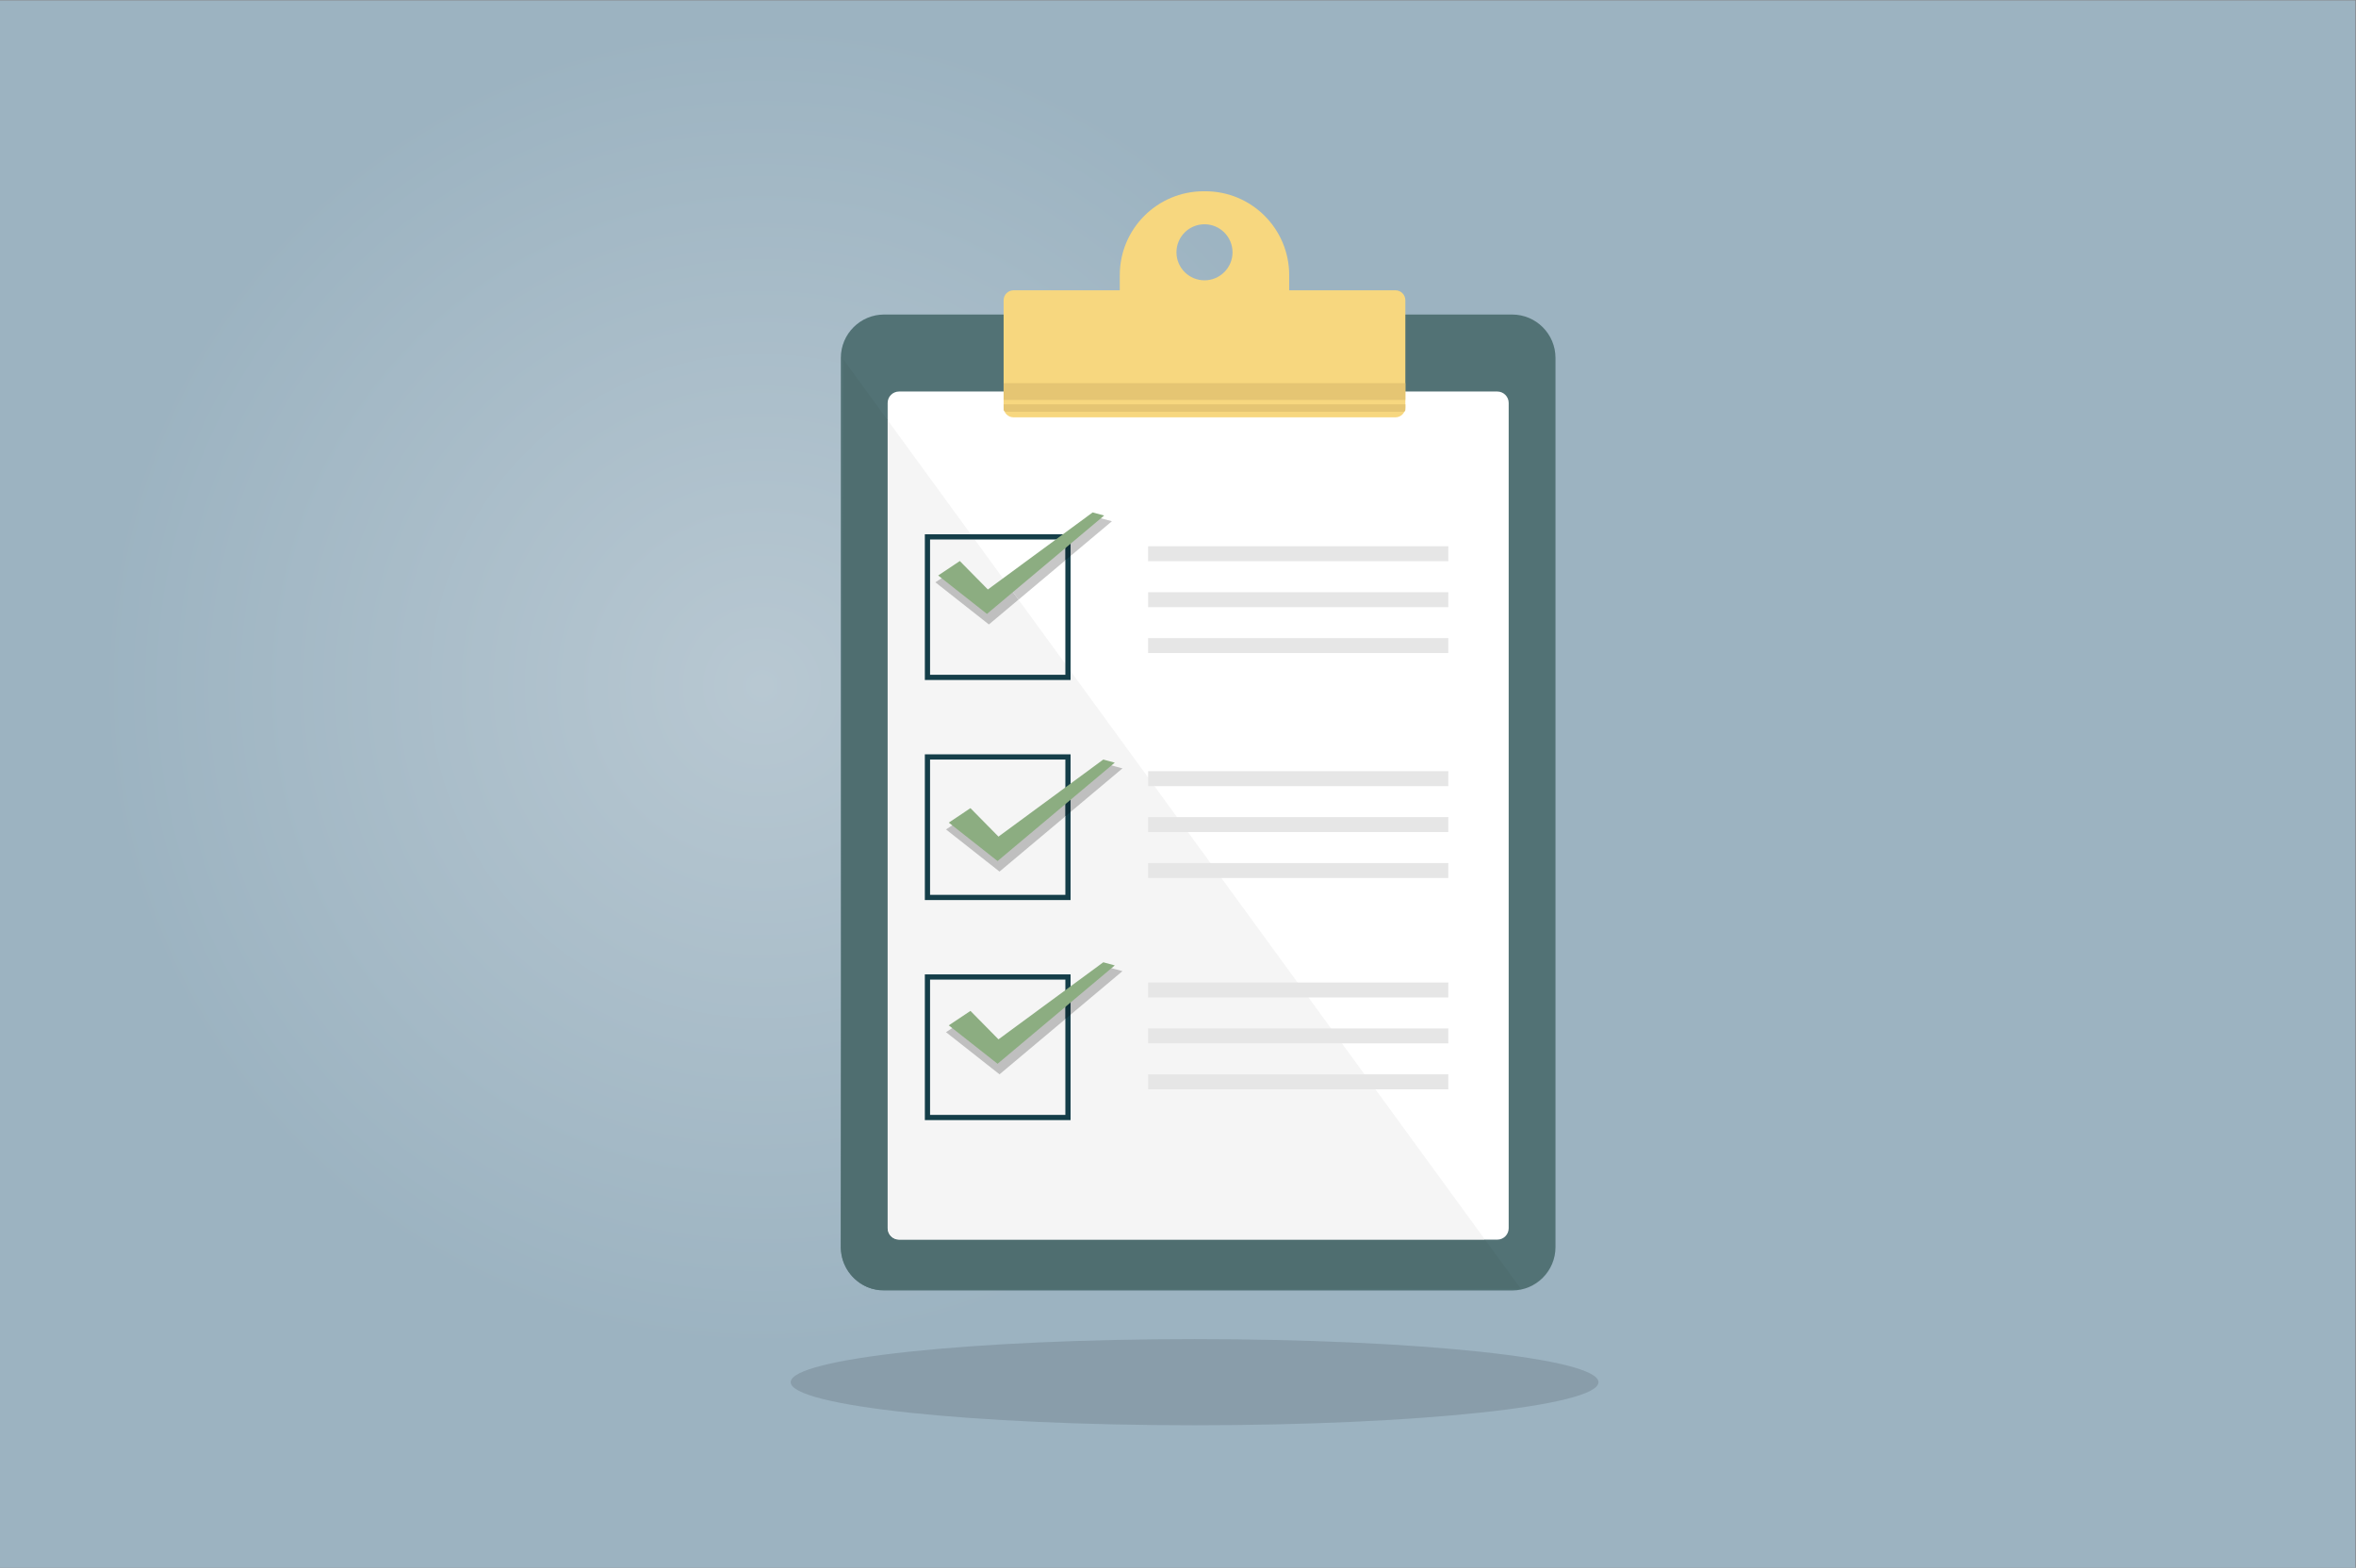 <?xml version="1.0" encoding="UTF-8" standalone="no"?>
<!-- Created with Inkscape (http://www.inkscape.org/) -->

<svg
   version="1.1"
   id="svg2"
   width="1546.667"
   height="1029.333"
   viewBox="0 0 1546.667 1029.333"
   sodipodi:docname="2945066_28518.eps"
   xmlns:inkscape="http://www.inkscape.org/namespaces/inkscape"
   xmlns:sodipodi="http://sodipodi.sourceforge.net/DTD/sodipodi-0.dtd"
   xmlns="http://www.w3.org/2000/svg"
   xmlns:svg="http://www.w3.org/2000/svg">
  <rect x="0" y="0" width="1546.667" height="1029.333" fill="#808080" stroke="none"/>
  <defs
     id="defs6">
    <clipPath
       clipPathUnits="userSpaceOnUse"
       id="clipPath20">
      <path
         d="m 3753.78,1055.93 c -1815.48,0 -3287.206,1471.73 -3287.206,3287.21 0,1815.47 1471.726,3287.2 3287.206,3287.2 1138.21,0 2141.34,-578.53 2731.35,-1457.54 H 4354.76 c -118.04,0 -213.72,-95.69 -213.72,-213.72 V 1579.63 c 0,-1.62 0.02,-3.22 0.05,-4.82 l -0.05,-19.27 c 12.9,-99.7 75.5,-151.74 132.38,-173.61 25.08,-10.33 52.54,-16.02 81.34,-16.02 H 5149.1 C 4725.56,1167.07 4252.63,1055.93 3753.78,1055.93"
         id="path18" />
    </clipPath>
    <radialGradient
       fx="0"
       fy="0"
       cx="0"
       cy="0"
       r="1"
       gradientUnits="userSpaceOnUse"
       gradientTransform="matrix(3287.2,0,0,-3287.2,3753.78,4343.13)"
       spreadMethod="pad"
       id="radialGradient26">
      <stop
         style="stop-opacity:1;stop-color:#b8c8d2"
         offset="0"
         id="stop22" />
      <stop
         style="stop-opacity:1;stop-color:#9cb3c1"
         offset="1"
         id="stop24" />
    </radialGradient>
    <clipPath
       clipPathUnits="userSpaceOnUse"
       id="clipPath40">
      <path
         d="m 4273.42,1381.93 c -56.88,21.87 -119.48,73.91 -132.38,173.61 l 0.05,19.27 c 1.93,-87.16 56.04,-161.46 132.33,-192.88"
         id="path38" />
    </clipPath>
    <radialGradient
       fx="0"
       fy="0"
       cx="0"
       cy="0"
       r="1"
       gradientUnits="userSpaceOnUse"
       gradientTransform="matrix(3287.2,0,0,-3287.2,3753.78,4343.13)"
       spreadMethod="pad"
       id="radialGradient46">
      <stop
         style="stop-opacity:1;stop-color:#b1c0ca"
         offset="0"
         id="stop42" />
      <stop
         style="stop-opacity:1;stop-color:#96acb9"
         offset="1"
         id="stop44" />
    </radialGradient>
  </defs>
  <sodipodi:namedview
     id="namedview4"
     pagecolor="#ffffff"
     bordercolor="#000000"
     borderopacity="0.25"
     inkscape:showpageshadow="2"
     inkscape:pageopacity="0.0"
     inkscape:pagecheckerboard="0"
     inkscape:deskcolor="#d1d1d1" />
  <g
     id="g8"
     inkscape:groupmode="layer"
     inkscape:label="ink_ext_XXXXXX"
     transform="matrix(1.333,0,0,-1.333,0,1029.333)">
    <g
       id="g10"
       transform="scale(0.1)">
      <path
         d="M -0.004,0 H 11599.996 V 7720 H -0.004 Z"
         style="fill:#9cb3c1;fill-opacity:1;fill-rule:nonzero;stroke:none"
         id="path12" />
      <g
         id="g14">
        <g
           id="g16"
           clip-path="url(#clipPath20)">
          <path
             d="m 3753.78,1055.93 c -1815.48,0 -3287.206,1471.73 -3287.206,3287.21 0,1815.47 1471.726,3287.2 3287.206,3287.2 1138.21,0 2141.34,-578.53 2731.35,-1457.54 H 4354.76 c -118.04,0 -213.72,-95.69 -213.72,-213.72 V 1579.63 c 0,-1.62 0.02,-3.22 0.05,-4.82 l -0.05,-19.27 c 12.9,-99.7 75.5,-151.74 132.38,-173.61 25.08,-10.33 52.54,-16.02 81.34,-16.02 H 5149.1 C 4725.56,1167.07 4252.63,1055.93 3753.78,1055.93"
             style="fill:url(#radialGradient26);fill-opacity:1;fill-rule:nonzero;stroke:none"
             id="path28" />
        </g>
      </g>
      <path
         d="M 7446.8,1365.91 H 4354.76 c -118.04,0 -213.72,95.68 -213.72,213.72 v 4379.45 c 0,118.03 95.68,213.72 213.72,213.72 H 7446.8 c 118.03,0 213.72,-95.69 213.72,-213.72 V 1579.63 c 0,-118.04 -95.69,-213.72 -213.72,-213.72"
         style="fill:#527275;fill-opacity:1;fill-rule:nonzero;stroke:none"
         id="path30" />
      <path
         d="M 7373.79,1616.29 H 4427.76 c -31.06,0 -56.24,25.18 -56.24,56.24 v 4064.82 c 0,31.06 25.18,56.24 56.24,56.24 h 2946.03 c 31.06,0 56.24,-25.18 56.24,-56.24 V 1672.53 c 0,-31.06 -25.18,-56.24 -56.24,-56.24"
         style="fill:#ffffff;fill-opacity:1;fill-rule:nonzero;stroke:none"
         id="path32" />
      <g
         id="g34">
        <g
           id="g36"
           clip-path="url(#clipPath40)">
          <path
             d="m 4273.42,1381.93 c -56.88,21.87 -119.48,73.91 -132.38,173.61 l 0.05,19.27 c 1.93,-87.16 56.04,-161.46 132.33,-192.88"
             style="fill:url(#radialGradient46);fill-opacity:1;fill-rule:nonzero;stroke:none"
             id="path48" />
        </g>
      </g>
      <path
         d="m 4336.87,1369.04 c -17.6,0 -40.04,3.89 -63.45,12.89 -76.29,31.42 -130.4,105.72 -132.33,192.88 l 12.1,4377.35 218.33,-299.56 V 1672.53 c 0,-31.06 25.18,-56.24 56.24,-56.24 h 2885.65 l 176.74,-242.49 -3135.39,-3.12 c -5.11,-1.07 -11.15,-1.64 -17.89,-1.64"
         style="fill:#4f6e70;fill-opacity:1;fill-rule:nonzero;stroke:none"
         id="path50" />
      <path
         d="M 7313.41,1616.29 H 4427.76 c -31.06,0 -56.24,25.18 -56.24,56.24 V 5652.6 l 409.71,-562.12 h -226.56 v -717.76 h 717.77 v 43.82 L 7313.41,1616.29 m -2758.74,1306.5 v -717.76 h 717.77 v 519.09 l 255.82,214.74 -88.17,23.95 -167.65,-123.28 v 83.26 h -717.77 m 0,1083.85 v -717.76 h 717.77 v 433.8 l 255.82,214.75 -88.17,23.95 -167.65,-123.29 v 168.55 H 4554.67 M 5246.7,2230.76 h -666.3 v 666.29 h 666.3 v -76.45 l -318.59,-234.27 -137.72,139.83 -131.63,-88.06 263.7,-207.76 324.24,272.17 v -471.75 m 0,1083.86 h -666.3 v 666.28 h 666.3 v -161.73 l -318.59,-234.27 -137.72,139.82 -131.63,-88.05 263.7,-207.77 324.24,272.18 v -386.46 m 0,1083.84 h -666.3 v 666.29 h 219.59 l 151.1,-207.32 -75.28,-55.35 -137.72,139.82 -131.63,-88.06 263.69,-207.76 145.79,122.38 230.76,-316.61 v -53.39"
         style="fill:#f5f5f5;fill-opacity:1;fill-rule:nonzero;stroke:none"
         id="path52" />
      <path
         d="m 5883.13,702.109 c -1098.51,0 -1989.03,94.981 -1989.03,212.141 0,117.17 890.52,212.15 1989.03,212.15 1098.51,0 1989.02,-94.98 1989.02,-212.15 0,-117.16 -890.51,-212.141 -1989.02,-212.141"
         style="fill:#899daa;fill-opacity:1;fill-rule:nonzero;stroke:none"
         id="path54" />
      <path
         d="m 4580.4,4398.46 h 666.3 v 666.29 h -666.3 v -666.29 m 692.04,-25.74 h -717.77 v 717.76 h 717.77 v -717.76"
         style="fill:#153e49;fill-opacity:1;fill-rule:nonzero;stroke:none"
         id="path56" />
      <path
         d="m 4580.4,3314.62 h 666.3 v 666.28 h -666.3 v -666.28 m 692.04,-25.74 h -717.77 v 717.76 h 717.77 v -717.76"
         style="fill:#153e49;fill-opacity:1;fill-rule:nonzero;stroke:none"
         id="path58" />
      <path
         d="m 4580.4,2230.76 h 666.3 v 666.29 h -666.3 v -666.29 m 692.04,-25.73 h -717.77 v 717.76 h 717.77 v -717.76"
         style="fill:#153e49;fill-opacity:1;fill-rule:nonzero;stroke:none"
         id="path60" />
      <path
         d="M 7132.8,4957.86 H 5654.33 v 73.62 H 7132.8 v -73.62"
         style="fill:#e6e6e6;fill-opacity:1;fill-rule:nonzero;stroke:none"
         id="path62" />
      <path
         d="M 7132.8,4731.6 H 5654.33 v 73.62 H 7132.8 v -73.62"
         style="fill:#e6e6e6;fill-opacity:1;fill-rule:nonzero;stroke:none"
         id="path64" />
      <path
         d="M 7132.8,4505.35 H 5654.33 v 73.61 H 7132.8 v -73.61"
         style="fill:#e6e6e6;fill-opacity:1;fill-rule:nonzero;stroke:none"
         id="path66" />
      <path
         d="M 7132.8,3850.05 H 5654.33 v 73.62 H 7132.8 v -73.62"
         style="fill:#e6e6e6;fill-opacity:1;fill-rule:nonzero;stroke:none"
         id="path68" />
      <path
         d="M 7132.8,3623.79 H 5654.33 v 73.62 H 7132.8 v -73.62"
         style="fill:#e6e6e6;fill-opacity:1;fill-rule:nonzero;stroke:none"
         id="path70" />
      <path
         d="M 7132.8,3397.53 H 5654.33 v 73.62 H 7132.8 v -73.62"
         style="fill:#e6e6e6;fill-opacity:1;fill-rule:nonzero;stroke:none"
         id="path72" />
      <path
         d="M 7132.8,2809.24 H 5654.33 v 73.62 H 7132.8 v -73.62"
         style="fill:#e6e6e6;fill-opacity:1;fill-rule:nonzero;stroke:none"
         id="path74" />
      <path
         d="M 7132.8,2582.98 H 5654.33 v 73.62 H 7132.8 v -73.62"
         style="fill:#e6e6e6;fill-opacity:1;fill-rule:nonzero;stroke:none"
         id="path76" />
      <path
         d="M 7132.8,2356.72 H 5654.33 v 73.62 H 7132.8 v -73.62"
         style="fill:#e6e6e6;fill-opacity:1;fill-rule:nonzero;stroke:none"
         id="path78" />
      <path
         d="m 5015.94,4768.46 -64.85,88.97 281.93,207.32 h 13.68 v -102.59 l -230.76,-193.7 m 256.5,215.31 v 106.71 h -4.42 l 119.77,88.08 88.17,-23.95 -203.52,-170.84"
         style="fill:#c7c7c7;fill-opacity:1;fill-rule:nonzero;stroke:none"
         id="path80" />
      <path
         d="m 4870.15,4646.08 -263.69,207.76 131.63,88.06 137.72,-139.82 75.28,55.35 64.85,-88.97 -145.79,-122.38"
         style="fill:#bfbfbf;fill-opacity:1;fill-rule:nonzero;stroke:none"
         id="path82" />
      <path
         d="m 5246.7,4962.16 v 102.59 h -13.68 l 35,25.73 h 4.42 v -106.71 l -25.74,-21.61"
         style="fill:#103039;fill-opacity:1;fill-rule:nonzero;stroke:none"
         id="path84" />
      <path
         d="m 4633.25,4886.97 92.67,61.98 138.29,-140.4 518.54,381.31 38.98,-10.6 -561.37,-471.23 -227.11,178.94"
         style="fill:#8cad81;fill-opacity:1;fill-rule:nonzero;stroke:none"
         id="path86" />
      <path
         d="m 4646.17,4886.46 214.04,-168.63 545.51,457.91 -21.42,5.82 -520.89,-383.03 -138.49,140.6 z m 214.34,-188.22 -240.17,189.23 106.58,71.29 138.09,-140.19 516.2,379.58 56.54,-15.36 -577.24,-484.55"
         style="fill:#8cad81;fill-opacity:1;fill-rule:nonzero;stroke:none"
         id="path88" />
      <path
         d="m 4922.46,3428.9 -263.7,207.77 131.63,88.05 137.72,-139.82 318.59,234.27 V 3701.08 L 4922.46,3428.9 m 349.98,293.78 v 115.41 l 167.65,123.29 88.17,-23.95 -255.82,-214.75"
         style="fill:#bfbfbf;fill-opacity:1;fill-rule:nonzero;stroke:none"
         id="path90" />
      <path
         d="m 5246.7,3701.08 v 118.09 l 25.74,18.92 v -115.41 l -25.74,-21.6"
         style="fill:#103039;fill-opacity:1;fill-rule:nonzero;stroke:none"
         id="path92" />
      <path
         d="m 4685.56,3669.79 92.66,61.98 138.29,-140.4 518.55,381.31 38.98,-10.6 -561.37,-471.23 -227.11,178.94"
         style="fill:#8cad81;fill-opacity:1;fill-rule:nonzero;stroke:none"
         id="path94" />
      <path
         d="m 4698.48,3669.28 214.03,-168.63 545.51,457.91 -21.42,5.82 -520.89,-383.03 -138.49,140.6 z m 214.33,-188.22 -240.17,189.23 106.58,71.29 138.09,-140.19 516.2,379.58 56.55,-15.36 -577.25,-484.55"
         style="fill:#8cad81;fill-opacity:1;fill-rule:nonzero;stroke:none"
         id="path96" />
      <path
         d="m 4922.46,2430.34 -263.7,207.76 131.63,88.06 137.72,-139.83 318.59,234.27 v -118.09 l -324.24,-272.17 m 349.98,293.78 v 115.41 l 167.65,123.28 88.17,-23.95 -255.82,-214.74"
         style="fill:#bfbfbf;fill-opacity:1;fill-rule:nonzero;stroke:none"
         id="path98" />
      <path
         d="m 5246.7,2702.51 v 118.09 l 25.74,18.93 v -115.41 l -25.74,-21.61"
         style="fill:#103039;fill-opacity:1;fill-rule:nonzero;stroke:none"
         id="path100" />
      <path
         d="m 4685.56,2671.22 92.66,61.98 138.29,-140.4 518.55,381.31 38.98,-10.59 -561.37,-471.23 -227.11,178.93"
         style="fill:#8cad81;fill-opacity:1;fill-rule:nonzero;stroke:none"
         id="path102" />
      <path
         d="m 4698.48,2670.72 214.03,-168.64 545.51,457.92 -21.42,5.82 -520.89,-383.04 -138.49,140.61 z m 214.33,-188.22 -240.17,189.22 106.58,71.3 138.09,-140.2 516.2,379.59 56.55,-15.37 -577.25,-484.54"
         style="fill:#8cad81;fill-opacity:1;fill-rule:nonzero;stroke:none"
         id="path104" />
      <path
         d="m 5931.92,6341.25 c -76.23,0 -138.03,61.8 -138.03,138.04 0,76.23 61.8,138.03 138.03,138.03 76.23,0 138.04,-61.8 138.04,-138.03 0,-76.24 -61.81,-138.04 -138.04,-138.04 z m 940.26,-49.07 h -523.09 v 74.72 c 0,228.09 -184.91,412.99 -413,412.99 h -8.34 c -228.09,0 -412.99,-184.9 -412.99,-412.99 v -74.72 h -523.09 c -27.05,0 -48.98,-21.93 -48.98,-48.98 v -527.79 c 0,-27.05 21.93,-48.98 48.98,-48.98 h 1880.51 c 27.05,0 48.97,21.93 48.97,48.98 v 527.79 c 0,27.05 -21.92,48.98 -48.97,48.98"
         style="fill:#f7d77f;fill-opacity:1;fill-rule:nonzero;stroke:none"
         id="path106" />
      <path
         d="M 6921.15,5752.18 H 4942.69 V 5835 h 1978.46 v -82.82"
         style="fill:#e5c573;fill-opacity:1;fill-rule:nonzero;stroke:none"
         id="path108" />
      <path
         d="M 6912.11,5694.17 H 4953.64 c -6.05,0 -10.95,4.9 -10.95,10.94 v 25.47 h 1978.46 v -27.37 c 0,-5 -4.05,-9.04 -9.04,-9.04"
         style="fill:#e5c573;fill-opacity:1;fill-rule:nonzero;stroke:none"
         id="path110" />
    </g>
  </g>
</svg>
